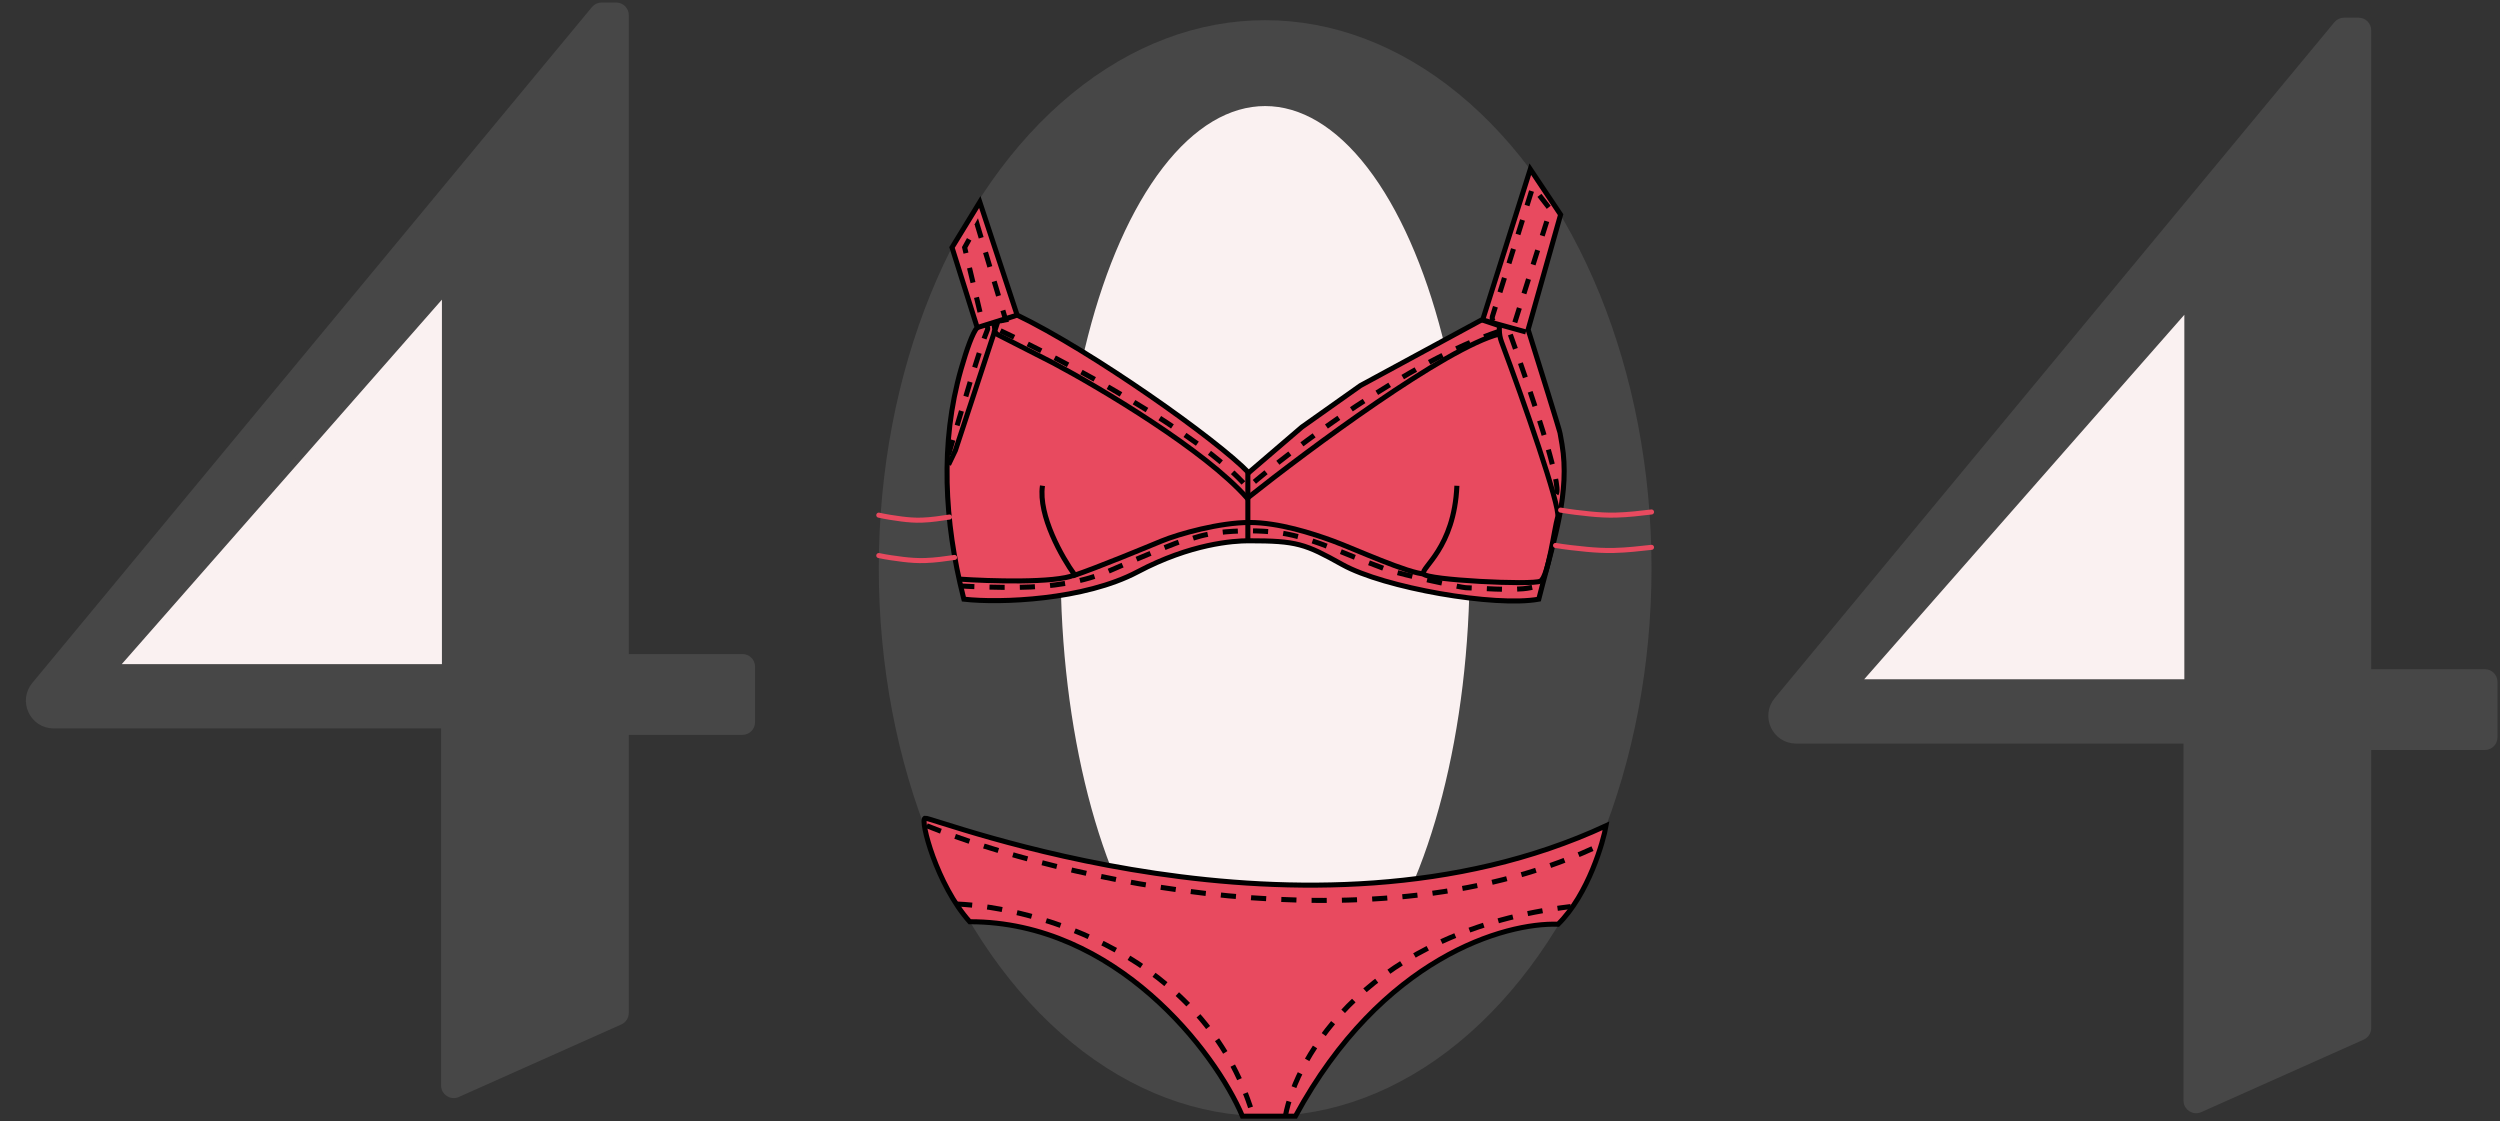 <svg width="495" height="222" viewBox="0 0 495 222" fill="none" xmlns="http://www.w3.org/2000/svg">
<rect x="0" y="0" width="495" height="222" fill="#333333" stroke="none"/>
<path d="M124 3V200.557C124 201.346 123.536 202.061 122.815 202.383L90.649 216.743C89.326 217.334 87.833 216.366 87.833 214.917V143.729H10.632C6.4 143.729 4.082 138.8 6.781 135.54L117.588 1.724C117.968 1.266 118.532 1 119.128 1H122C123.105 1 124 1.895 124 3Z" fill="#474747" stroke="#474747"/>
<path d="M147 130H124V145H147C148.105 145 149 144.105 149 143V132C149 130.895 148.105 130 147 130Z" fill="#474747" stroke="#474747"/>
<path d="M88 132V58L23 132H88Z" fill="#FAF1F1" stroke="#474747"/>
<path d="M469 6V203.557C469 204.346 468.536 205.061 467.815 205.383L435.649 219.743C434.326 220.334 432.833 219.366 432.833 217.917V146.729H355.632C351.4 146.729 349.082 141.8 351.781 138.54L462.588 4.724C462.968 4.266 463.532 4 464.128 4H467C468.105 4 469 4.895 469 6Z" fill="#474747" stroke="#474747"/>
<path d="M492 133H469V148H492C493.105 148 494 147.105 494 146V135C494 133.895 493.105 133 492 133Z" fill="#474747" stroke="#474747"/>
<path d="M433 135V61L368 135H433Z" fill="#FAF1F1" stroke="#474747"/>
<ellipse cx="250.5" cy="112.5" rx="76.5" ry="108.5" fill="#474747"/>
<ellipse cx="250.5" cy="112" rx="40.5" ry="91" fill="#FAF1F1"/>
<path d="M188.5 49L193.486 64.848C192.573 65.916 191.449 69.05 190.303 73.044C186.088 87.732 186.991 103.325 190.726 118.142L190.851 118.637C198.053 119.459 214.693 118.813 225.232 113.229C235.771 107.644 244.223 107.074 247.209 107.074C256.836 107.074 258.405 107.679 265.783 111.785C274.048 116.385 296.025 120.219 304.677 118.637L305.291 116.247C307.681 106.936 310.883 97.423 309.272 87.947C309.062 86.711 308.893 85.893 308.893 85.789C308.893 85.461 304.677 71.966 302.569 65.259L309 42.5L303 33.5L293.611 63.206L269.37 76.345L257.777 84.557L247.237 93.591C240.914 87.021 216.146 69.502 201.391 62.385L194 40L188.5 49Z" fill="#E84A5F" stroke="black"/>
<path d="M189.928 116.009C192.965 116.183 197.586 116.348 201.753 116.292C207.959 116.209 214.549 115.372 220.194 112.792V112.792C221.367 112.256 234.741 106.537 234.976 106.894C235.21 107.252 237.791 105.107 247.411 105.107C249.316 105.107 251.049 105.216 252.602 105.395C258.72 106.097 264.383 108.89 270.138 111.082L274.627 112.792C278.146 113.924 289.451 116.367 290.225 116.367C291.976 116.367 299.732 117.082 303.017 116.367C305.644 115.795 305.676 115.89 305.363 116.009" stroke="black" stroke-dasharray="3 3"/>
<path d="M212.363 114.038C217.288 112.405 227.589 108.107 229.972 107.126C233.533 105.661 241.581 103.453 247.386 103.453C253.19 103.453 259.875 105.622 263.97 107.126C268.068 108.631 279.047 113.657 282.213 113.657" stroke="black"/>
<path d="M189.928 114.663C195.953 115.074 208.96 115.485 212.788 113.841C210.307 110.417 205.558 102.091 206.408 96.175" stroke="black"/>
<path d="M187.82 92L189.168 89.186L196.76 66.138M193.371 64.903L196.76 63.841M197.311 63.668L201.252 62.434L197.574 63.668L196.76 66.138M197.311 63.668L196.76 66.138M197.311 63.668L196.76 63.841M196.76 63.841L197.016 65.515C197.038 65.654 197.088 65.787 197.163 65.906V65.906C197.26 66.058 197.396 66.181 197.556 66.263L208.607 71.9C217.889 76.838 238.554 89.103 246.96 98.652C259.219 88.911 286.363 68.772 296.871 66.138M296.871 66.138V64.273M296.871 66.138V65.315M302.125 65.726L296.871 64.273M296.871 64.273L293.193 63.257L296.871 64.491V65.315M296.871 65.315V65.315C296.871 66.131 297.019 66.938 297.305 67.703C301.597 79.156 309.003 100.394 308.429 102.356C307.712 104.813 306.565 114.243 304.989 115.066C303.412 115.889 282.369 114.858 281.844 113.623C281.318 112.388 287.94 108.529 288.465 96.182" stroke="black"/>
<path d="M187.82 90C190.518 80.793 194.114 68.579 195.526 65.266C195.681 64.903 195.413 64.424 195.018 64.424V64.424C194.811 64.424 194.63 64.281 194.582 64.079L191 49L193.5 44.5L199.126 63.328L197.845 63.577C197.484 63.648 197.204 63.931 197.137 64.292V64.292C197.064 64.692 197.259 65.086 197.627 65.259C210.569 71.335 237.602 85.629 247.031 96.551C256.033 88.763 278.639 71.652 297.05 65.519V65.071C297.05 64.579 296.725 64.147 296.253 64.009V64.009C295.659 63.836 295.323 63.209 295.507 62.618L303.5 37L307 41.5L299.633 64.789V64.789C299.105 64.707 298.682 65.219 298.863 65.721C302.782 76.569 309.539 96.559 308.087 97.829" stroke="black" stroke-dasharray="3 3"/>
<path d="M247.076 107.091V93.529" stroke="black"/>
<path d="M189 110.373C187.133 110.634 185.24 110.92 183.152 110.988C181.648 111.037 180.235 110.927 178.851 110.763C177.16 110.563 175.483 110.312 174 110" stroke="#E84A5F" stroke-linecap="round"/>
<path d="M327 108.373C324.635 108.634 322.238 108.92 319.593 108.988C317.688 109.037 315.898 108.927 314.144 108.763C312.003 108.563 309.878 108.312 308 108" stroke="#E84A5F" stroke-linecap="round"/>
<path d="M188 102.373C186.258 102.634 184.491 102.92 182.542 102.988C181.139 103.037 179.819 102.927 178.527 102.763C176.95 102.563 175.384 102.312 174 102" stroke="#E84A5F" stroke-linecap="round"/>
<path d="M327 101.373C324.76 101.634 322.488 101.92 319.983 101.988C318.178 102.037 316.482 101.927 314.821 101.763C312.792 101.563 310.78 101.312 309 101" stroke="#E84A5F" stroke-linecap="round"/>
<path d="M183.142 162.004C182.129 162.336 185.459 175.181 192 182.5C220.909 182.5 240.61 208.239 246 221H256.5C273.598 189.488 298.048 182.632 308.5 183C314.539 177.052 317.497 166.474 318 163.5C258.664 191.004 184.407 161.59 183.142 162.004Z" fill="#E84A5F" stroke="black"/>
<path d="M183.5 163.5C209.333 173.833 272.3 189 317.5 167" stroke="black" stroke-dasharray="3 3"/>
<path d="M189.5 179C205 179.667 238.4 188.9 248 220.5" stroke="black" stroke-dasharray="3 3"/>
<path d="M254.5 221C256.667 209.167 271 184.3 311 179.5" stroke="black" stroke-dasharray="3 3"/>
</svg>
